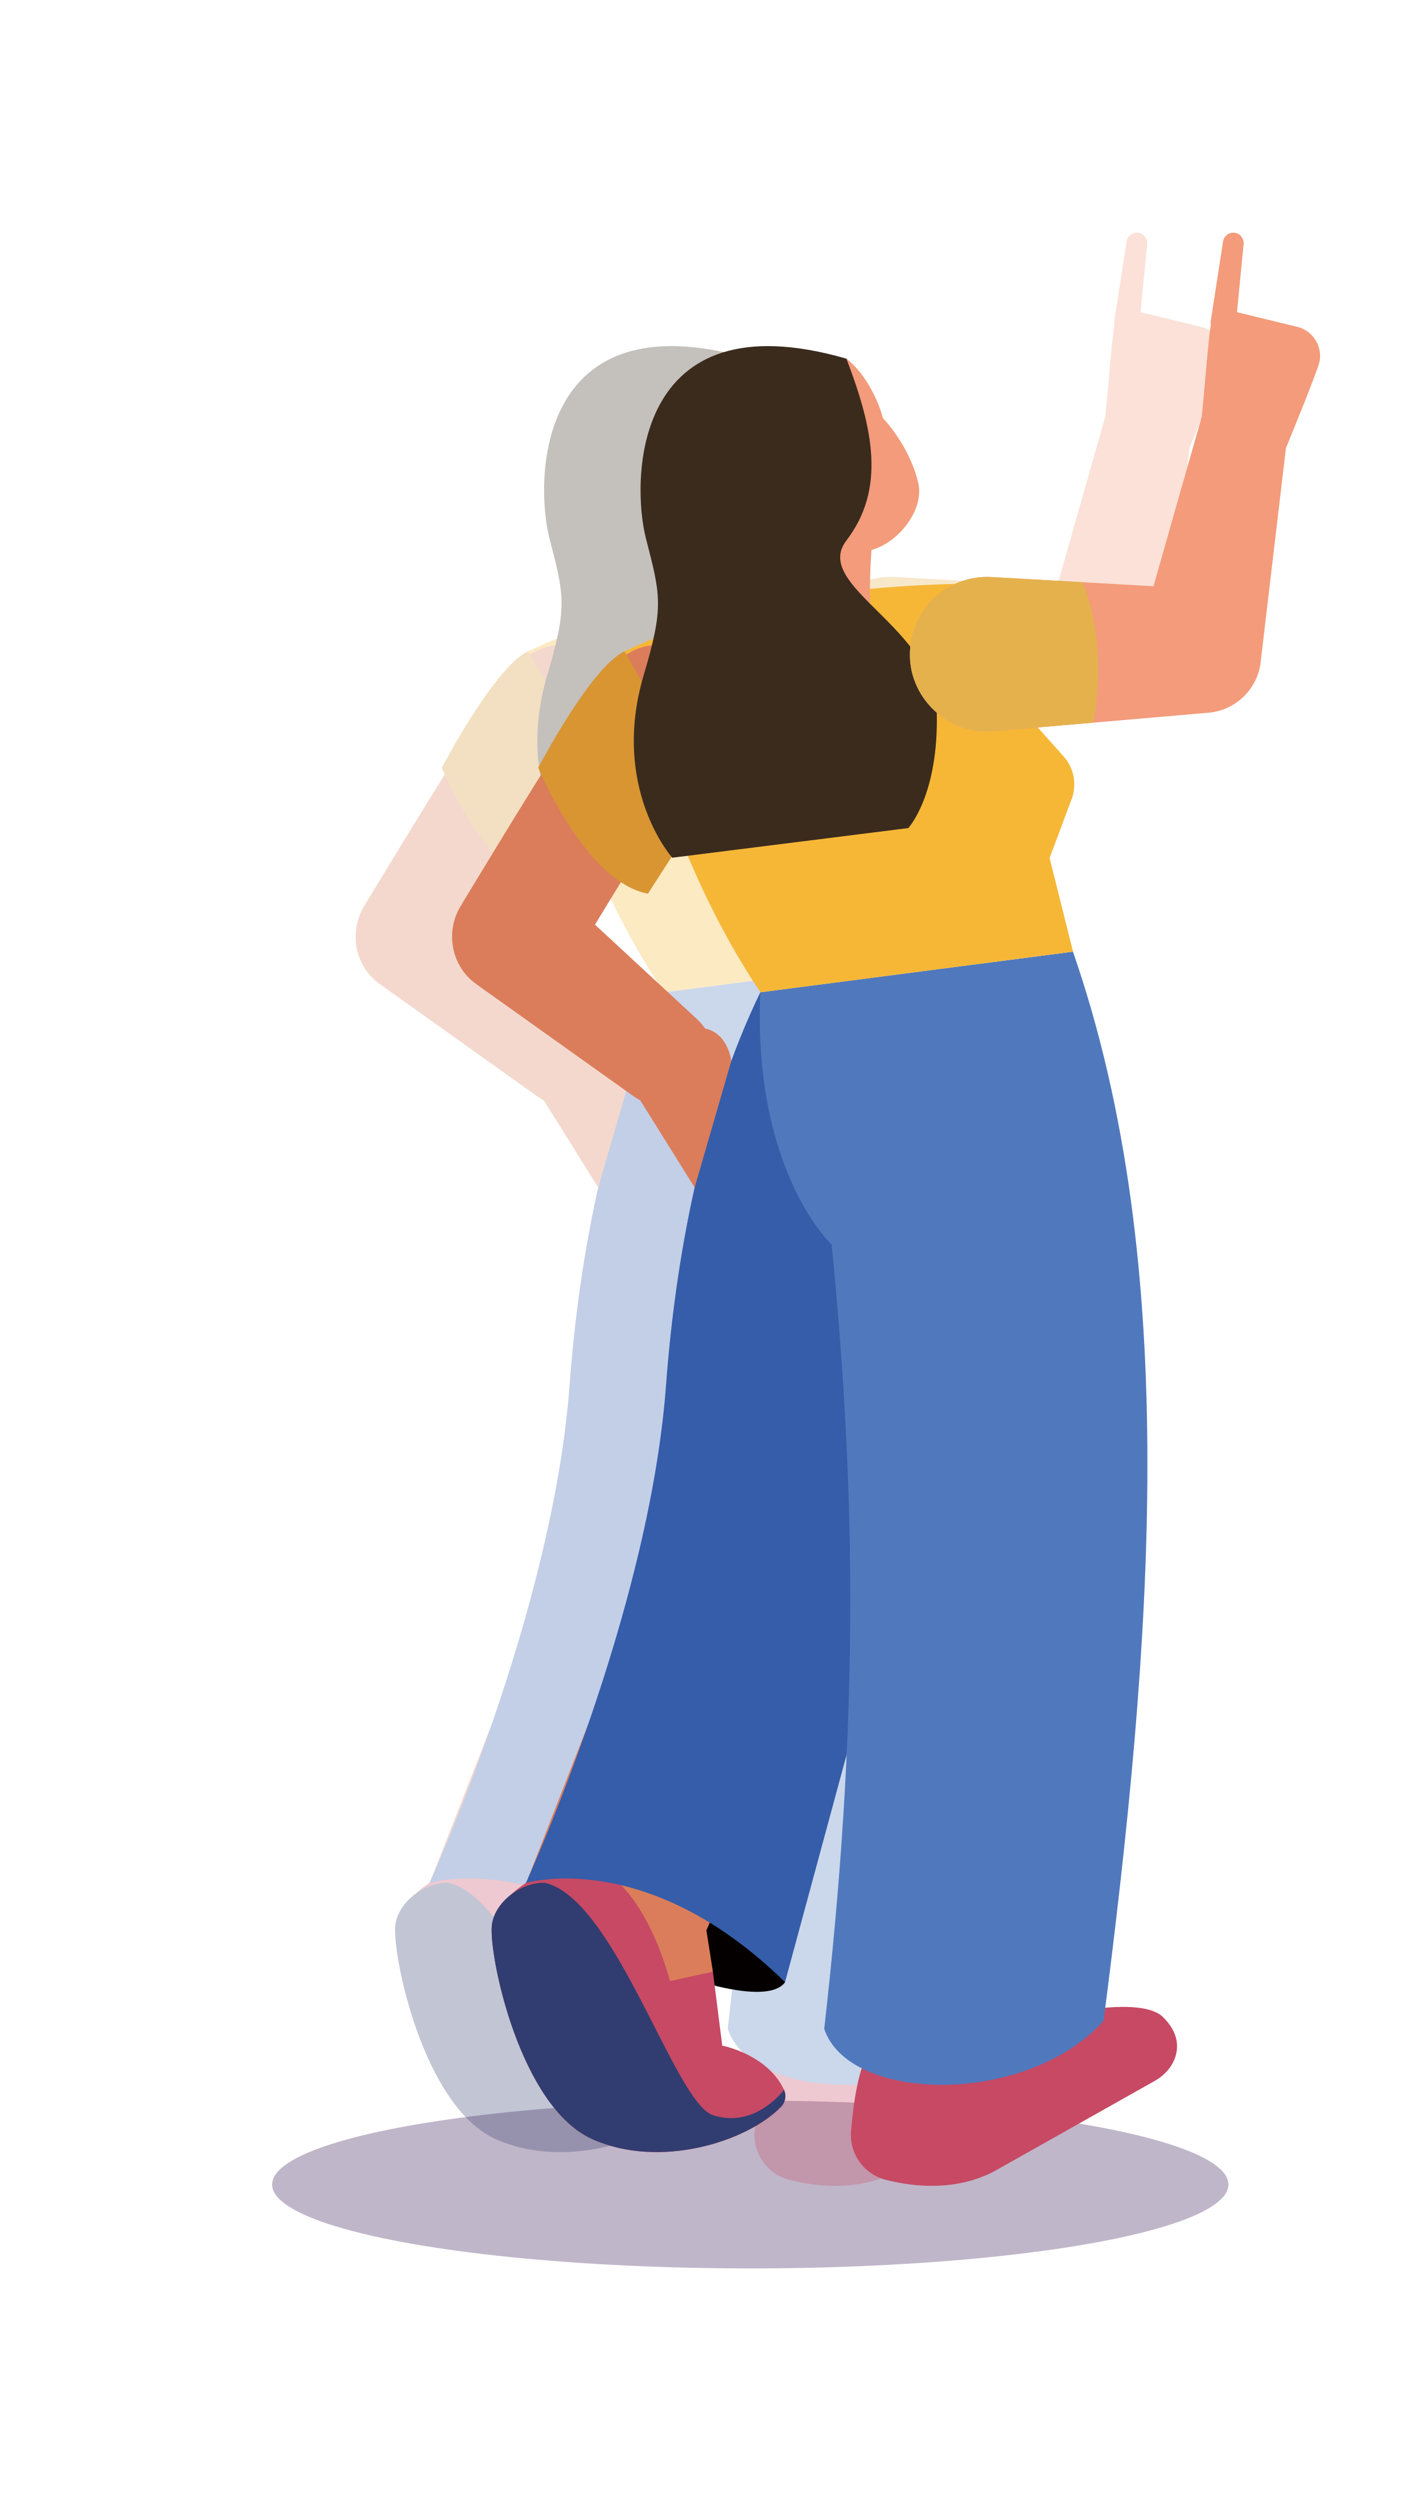 <svg width="740" height="1300" viewBox="0 0 740 1300" fill="none" xmlns="http://www.w3.org/2000/svg">
<g filter="url(#filter0_f_1386_4376)">
<ellipse cx="390.167" cy="1135.97" rx="248.65" ry="43.638" fill="#2C0C4B" fill-opacity="0.3" style="mix-blend-mode:multiply"/>
</g>
<g opacity="0.3" clip-path="url(#clip0_1386_4376)" filter="url(#filter1_f_1386_4376)">
<path d="M358.12 1030.76C343.483 1051.25 235.866 1004.1 223.346 979.192C251.148 946.641 351.998 992.544 358.12 1030.76Z" fill="#040000"/>
<path d="M320.56 1025.23L317.2 1003.83L346.843 934.441L255.981 895.996L224.404 976.753L270.71 1054.29L320.56 1025.23Z" fill="#DB7D5A"/>
<path d="M320.56 1025.23L325.439 1063.77C325.439 1063.77 348.914 1068.19 357.567 1086.74C358.948 1089.64 358.304 1093.19 356.095 1095.54C338.511 1113.72 293.034 1128.13 257.914 1112.43C220.308 1095.63 204.105 1017.36 205.624 1001.43C207.143 985.543 239.64 964.732 257.269 970.257C285.623 979.097 298.236 1030.2 298.236 1030.2L320.56 1025.32V1025.23Z" fill="#C74964"/>
<path d="M356.049 1095.5C338.465 1113.68 292.988 1128.09 257.868 1112.39C220.262 1095.59 204.059 1017.32 205.578 1001.39C206.729 989.51 220.308 978.828 233.104 979.058C269.743 987.254 300.583 1093.24 320.514 1099.87C342.608 1107.19 357.522 1086.75 357.522 1086.75C358.902 1089.65 358.258 1093.2 356.049 1095.54V1095.5Z" fill="#313D70"/>
<path d="M345.233 516.016C315.084 578.079 301.045 654.646 296.212 720.163C287.42 839.595 223.301 979.192 223.301 979.192C223.301 979.192 285.993 960.085 358.076 1030.76L461.918 647.234L345.233 516.016Z" fill="#355DAA"/>
<path d="M401.987 1066.9C396.233 1075 393.61 1093.79 392.413 1108.2C391.446 1119.99 399.133 1130.67 410.595 1133.57C425.508 1137.34 446.912 1139.42 466.612 1129.24L550.432 1082.05C555.081 1079.42 558.948 1075.37 560.789 1070.35C562.86 1064.64 562.86 1056.96 554.575 1048.85C542.423 1037.07 495.749 1048.85 495.749 1048.85L401.987 1066.9Z" fill="#C74964"/>
<path d="M507.808 494.879C564.654 658.694 548.912 855.66 523.734 1050.88C483.689 1095.4 391.169 1093.65 378.465 1055.02C395.956 901.056 395.68 781.763 382.332 647.23C382.332 647.23 341.227 609.108 345.232 516.012L507.808 494.879Z" fill="#5079BD"/>
<path d="M507.073 415.692L491.423 457.498L450.365 334.383L502.93 393.316C508.362 399.393 509.973 408.003 507.119 415.646L507.073 415.692Z" fill="#F6B737"/>
<path d="M459.801 303.395C392.045 304.039 328.755 312.971 274.578 338.708C291.379 415.413 316.465 473.011 345.28 516.014L507.855 494.881L502.93 475.175L459.847 303.395H459.801Z" fill="#F6B737"/>
<path d="M190.114 469.924C214.97 429.04 239.135 388.753 266.339 349.204C292.391 314.995 342.61 350.355 319.319 386.405C298.375 416.885 278.629 448.929 259.25 480.836C281.206 501.14 312.506 530.147 312.506 530.147C335.659 552.523 306.569 588.527 279.779 570.387L197.479 511.73C184.222 502.291 180.954 483.599 190.16 469.97L190.114 469.924Z" fill="#DB7D5A"/>
<path d="M316.051 534.75C328.571 537.006 330.136 551.739 330.136 551.739L311.08 617.532L282.817 572.228L316.051 534.75Z" fill="#DB7D5A"/>
<path d="M274.579 338.71C257.087 346.905 229.746 399.209 229.746 399.209C229.746 399.209 254.234 458.602 286.776 464.726L318.353 415.691L274.579 338.664V338.71Z" fill="#D89532"/>
<path d="M389.974 186.445C404.059 197.633 409.076 217.569 409.076 217.569C413.219 221.759 423.852 235.433 427.396 251.318C430.48 264.946 417.453 281.521 404.105 285.665C390.848 289.762 380.032 286.678 362.264 280.324L389.974 186.491V186.445Z" fill="#F39B7A"/>
<path d="M404.104 275.306C402.308 290.315 401.802 306.522 402.539 324.018L331.561 315.5L339.248 257.672L404.104 275.352V275.306Z" fill="#F39B7A"/>
<path d="M367.281 248.651C371.792 256.985 382.195 260.069 390.526 255.557C398.857 251.045 401.941 240.64 397.43 232.307C392.919 223.973 382.517 220.888 374.185 225.4C365.854 229.912 362.77 240.318 367.281 248.651Z" fill="#D89C85"/>
<path d="M389.973 186.448C404.104 223.327 410.41 254.359 389.973 281.109C371.93 304.729 435.681 326 436.969 369.647C438.258 413.248 422.194 430.606 422.194 430.606L299.433 446.03C299.433 446.03 267.121 409.795 284.658 350.816C295.199 315.41 293.358 309.517 285.763 280.05C278.168 250.584 278.168 154.265 389.927 186.494L389.973 186.448Z" fill="#3A2B1D"/>
<path d="M423.114 337.923C424.357 315.777 443.367 298.834 465.507 300.077L549.695 304.865C558.533 273.833 572.25 225.628 574.827 216.512C577.221 192.708 578.694 165.498 581.686 159.559L624.999 170.102C632.686 172.312 637.565 180.047 636.046 187.92C635.08 192.939 618.555 233.041 618.555 233.041L605.253 345.704C603.043 358.872 592.18 369.415 578.28 370.613L574.137 370.981L466.658 380.281C442.539 382.537 421.503 362.141 423.068 337.969L423.114 337.923Z" fill="#F39B7A"/>
<path d="M592.55 168.172L596.554 126.919C596.831 123.972 594.667 121.301 591.721 121.025C588.867 120.749 586.29 122.775 585.876 125.583L579.523 166.56C578.419 175.4 591.445 177.058 592.55 168.218V168.172Z" fill="#F39B7A"/>
<path d="M423.115 337.922C424.357 315.776 443.368 298.833 465.508 300.076L512.688 302.746C522.906 325.997 521.986 358.318 518.349 375.768L466.704 380.234C442.585 382.49 421.55 362.094 423.115 337.922Z" fill="#E5B14C"/>
</g>
<g clip-path="url(#clip1_1386_4376)">
<path d="M408.276 1030.76C393.639 1051.25 286.022 1004.1 273.502 979.192C301.304 946.641 402.154 992.544 408.276 1030.76Z" fill="#040000"/>
<path d="M370.716 1025.23L367.356 1003.83L396.999 934.441L306.137 895.996L274.561 976.753L320.866 1054.29L370.716 1025.23Z" fill="#DB7D5A"/>
<path d="M370.717 1025.23L375.596 1063.77C375.596 1063.77 399.071 1068.19 407.725 1086.74C409.106 1089.64 408.461 1093.19 406.252 1095.54C388.668 1113.72 343.191 1128.13 308.071 1112.43C270.465 1095.63 254.263 1017.36 255.782 1001.43C257.3 985.543 289.797 964.732 307.427 970.257C335.781 979.097 348.393 1030.2 348.393 1030.2L370.717 1025.32V1025.23Z" fill="#C74964"/>
<path d="M406.206 1095.5C388.623 1113.68 343.146 1128.09 308.025 1112.39C270.419 1095.59 254.217 1017.32 255.736 1001.39C256.886 989.51 270.465 978.828 283.261 979.058C319.901 987.254 350.74 1093.24 370.671 1099.87C392.765 1107.19 407.679 1086.75 407.679 1086.75C409.06 1089.65 408.415 1093.2 406.206 1095.54V1095.5Z" fill="#313D70"/>
<path d="M395.39 516.016C365.24 578.079 351.201 654.646 346.368 720.163C337.577 839.595 273.458 979.192 273.458 979.192C273.458 979.192 336.15 960.085 408.232 1030.76L512.074 647.234L395.39 516.016Z" fill="#355DAA"/>
<path d="M452.143 1066.9C446.39 1075 443.766 1093.79 442.569 1108.2C441.603 1119.99 449.29 1130.67 460.751 1133.57C475.664 1137.34 497.068 1139.42 516.769 1129.24L600.588 1082.05C605.237 1079.42 609.104 1075.37 610.945 1070.35C613.016 1064.64 613.016 1056.96 604.731 1048.85C592.579 1037.07 545.905 1048.85 545.905 1048.85L452.143 1066.9Z" fill="#C74964"/>
<path d="M557.965 494.879C614.812 658.694 599.069 855.66 573.891 1050.88C533.846 1095.4 441.327 1093.65 428.622 1055.02C446.114 901.056 445.837 781.763 432.489 647.23C432.489 647.23 391.385 609.108 395.389 516.012L557.965 494.879Z" fill="#5079BD"/>
<path d="M557.228 415.692L541.578 457.498L500.52 334.383L553.086 393.316C558.517 399.393 560.128 408.003 557.274 415.646L557.228 415.692Z" fill="#F6B737"/>
<path d="M509.957 303.395C442.202 304.039 378.911 312.971 324.735 338.708C341.535 415.413 366.621 473.011 395.436 516.014L558.012 494.881L553.087 475.175L510.003 303.395H509.957Z" fill="#F6B737"/>
<path d="M240.27 469.924C265.126 429.04 289.292 388.753 316.495 349.204C342.548 314.995 392.766 350.355 369.475 386.405C348.532 416.885 328.785 448.929 309.407 480.836C331.363 501.14 362.663 530.147 362.663 530.147C385.815 552.523 356.725 588.527 329.936 570.387L247.635 511.73C234.379 502.291 231.11 483.599 240.316 469.97L240.27 469.924Z" fill="#DB7D5A"/>
<path d="M366.207 534.75C378.727 537.006 380.292 551.739 380.292 551.739L361.236 617.532L332.974 572.228L366.207 534.75Z" fill="#DB7D5A"/>
<path d="M324.735 338.71C307.244 346.905 279.902 399.209 279.902 399.209C279.902 399.209 304.39 458.602 336.933 464.726L368.509 415.691L324.735 338.664V338.71Z" fill="#D89532"/>
<path d="M440.128 186.445C454.213 197.633 459.23 217.569 459.23 217.569C463.373 221.759 474.006 235.433 477.55 251.318C480.634 264.946 467.608 281.521 454.259 285.665C441.003 289.762 430.186 286.678 412.418 280.324L440.128 186.491V186.445Z" fill="#F39B7A"/>
<path d="M454.26 275.306C452.465 290.315 451.958 306.522 452.695 324.018L381.717 315.5L389.404 257.672L454.26 275.352V275.306Z" fill="#F39B7A"/>
<path d="M417.436 248.651C421.947 256.985 432.35 260.069 440.681 255.557C449.013 251.045 452.096 240.64 447.586 232.307C443.075 223.973 432.672 220.888 424.341 225.4C416.009 229.912 412.925 240.318 417.436 248.651Z" fill="#D89C85"/>
<path d="M440.13 186.448C454.261 223.327 460.567 254.359 440.13 281.109C422.086 304.729 485.837 326 487.126 369.647C488.414 413.248 472.35 430.606 472.35 430.606L349.59 446.03C349.59 446.03 317.277 409.795 334.814 350.816C345.355 315.41 343.514 309.517 335.919 280.05C328.324 250.584 328.324 154.265 440.084 186.494L440.13 186.448Z" fill="#3A2B1D"/>
<path d="M473.271 337.923C474.514 315.777 493.524 298.834 515.665 300.077L599.852 304.865C608.69 273.833 622.407 225.628 624.985 216.512C627.378 192.708 628.851 165.498 631.843 159.559L675.157 170.102C682.844 172.312 687.723 180.047 686.204 187.92C685.237 192.939 668.712 233.041 668.712 233.041L655.41 345.704C653.201 358.872 642.338 369.415 628.437 370.613L624.294 370.981L516.815 380.281C492.696 382.537 471.66 362.141 473.225 337.969L473.271 337.923Z" fill="#F39B7A"/>
<path d="M642.705 168.172L646.71 126.919C646.986 123.972 644.822 121.301 641.877 121.025C639.023 120.749 636.445 122.775 636.031 125.583L629.679 166.56C628.574 175.4 641.6 177.058 642.705 168.218V168.172Z" fill="#F39B7A"/>
<path d="M473.271 337.922C474.514 315.776 493.524 298.833 515.664 300.076L562.844 302.746C573.063 325.997 572.142 358.318 568.506 375.768L516.861 380.234C492.741 382.49 471.706 362.094 473.271 337.922Z" fill="#E5B14C"/>
</g>
<defs>
<filter id="filter0_f_1386_4376" x="41.203" y="992.015" width="697.928" height="287.904" filterUnits="userSpaceOnUse" color-interpolation-filters="sRGB">
<feFlood flood-opacity="0" result="BackgroundImageFix"/>
<feBlend mode="normal" in="SourceGraphic" in2="BackgroundImageFix" result="shape"/>
<feGaussianBlur stdDeviation="50.157" result="effect1_foregroundBlur_1386_4376"/>
</filter>
<filter id="filter1_f_1386_4376" x="122.236" y="58.304" width="576.783" height="1141.06" filterUnits="userSpaceOnUse" color-interpolation-filters="sRGB">
<feFlood flood-opacity="0" result="BackgroundImageFix"/>
<feBlend mode="normal" in="SourceGraphic" in2="BackgroundImageFix" result="shape"/>
<feGaussianBlur stdDeviation="31.348" result="effect1_foregroundBlur_1386_4376"/>
</filter>
<clipPath id="clip0_1386_4376">
<rect width="451.392" height="1015.67" fill="white" transform="matrix(-1 0 0 1 636.323 121)"/>
</clipPath>
<clipPath id="clip1_1386_4376">
<rect width="451.392" height="1015.67" fill="white" transform="matrix(-1 0 0 1 686.48 121)"/>
</clipPath>
</defs>
</svg>
